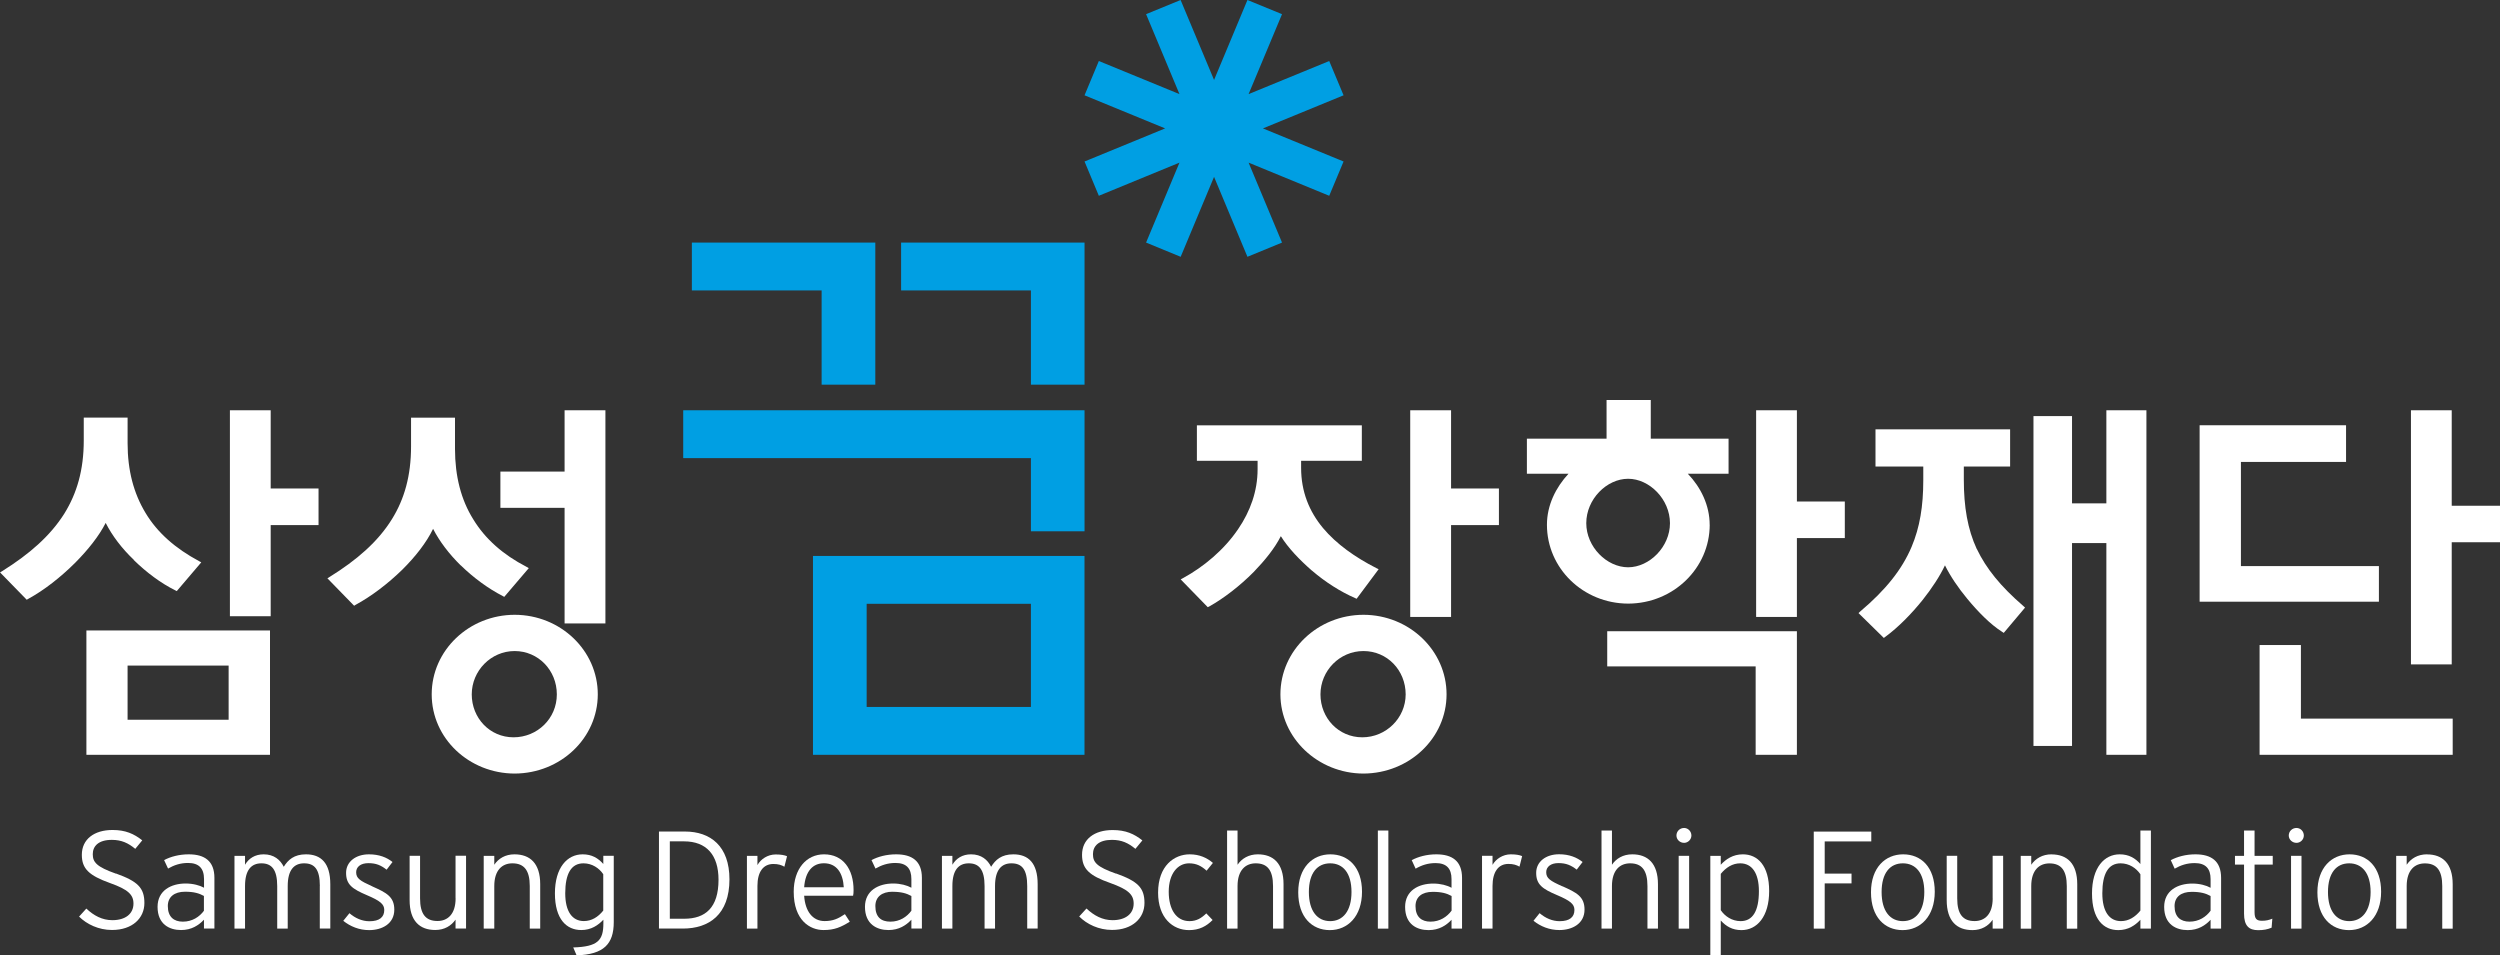 <svg width="157" height="60" viewBox="0 0 157 60" fill="none" xmlns="http://www.w3.org/2000/svg">
<rect x="0" y="0" width="157" height="60" fill="#333333" stroke="none"/>
<g clip-path="url(#clip0_105_12)">
<path d="M32.322 38.609C29.464 38.613 27.111 40.83 27.111 43.604C27.111 46.378 29.464 48.572 32.322 48.58C35.207 48.568 37.541 46.351 37.541 43.604C37.541 40.856 35.207 38.613 32.322 38.609ZM32.251 46.303C30.758 46.303 29.626 45.092 29.626 43.608C29.626 42.123 30.833 40.886 32.319 40.886C33.804 40.886 34.969 42.093 34.969 43.608C34.969 45.121 33.748 46.303 32.247 46.303H32.251Z" fill="white"/>
<path d="M8.401 35.17C9.201 35.952 10.113 36.632 11.007 37.073L11.101 37.122L12.639 35.316L12.492 35.234C11.029 34.449 9.883 33.458 9.136 32.206C8.394 30.976 8.013 29.541 8.013 27.832V26.225H5.26V27.66C5.26 29.514 4.834 30.972 4.042 32.251C3.152 33.664 1.836 34.804 0.151 35.858L0.004 35.948L1.678 37.664L1.769 37.611C2.76 37.073 3.816 36.247 4.736 35.327C5.532 34.524 6.222 33.656 6.637 32.838C7.04 33.638 7.662 34.456 8.405 35.159L8.401 35.17Z" fill="white"/>
<path d="M5.426 47.402H16.956V39.593H5.426V47.402ZM8.012 41.798H14.358V45.2H8.012V41.798Z" fill="white"/>
<path d="M16.999 25.765H14.438V38.699H16.999V32.976H20.004V30.677H16.999V25.765Z" fill="white"/>
<path d="M82.389 35.832C83.23 36.557 84.195 37.166 85.1 37.559L85.195 37.604L86.578 35.746L86.431 35.675C85.112 35.002 83.931 34.172 83.087 33.163C82.223 32.127 81.71 30.882 81.71 29.38V28.939H85.523V26.71H75.165V28.939H78.977V29.473C78.977 30.838 78.517 32.112 77.763 33.215C76.873 34.538 75.572 35.608 74.312 36.295L74.147 36.385L75.847 38.131L75.941 38.086C76.861 37.57 77.872 36.789 78.739 35.914C79.433 35.193 80.055 34.43 80.436 33.671C80.896 34.408 81.601 35.148 82.389 35.836V35.832Z" fill="white"/>
<path d="M100.934 41.85H110.255V47.402H112.845V39.641H100.934V41.85Z" fill="white"/>
<path d="M107.367 32.957C107.367 31.735 106.816 30.609 105.994 29.75H108.554V27.548H103.668V25.122H100.892V27.548H95.889V29.75H98.502C97.706 30.609 97.148 31.724 97.148 32.957C97.148 35.682 99.414 37.899 102.25 37.907C105.085 37.899 107.367 35.682 107.37 32.957H107.367ZM99.618 32.856C99.618 31.346 100.904 30.067 102.246 30.067C103.588 30.067 104.87 31.353 104.874 32.856C104.874 34.34 103.588 35.623 102.246 35.626C100.9 35.623 99.618 34.34 99.618 32.856Z" fill="white"/>
<path d="M112.845 25.765H110.285V38.744H112.845V33.791H115.854V31.495H112.845V25.765Z" fill="white"/>
<path d="M91.127 25.765H88.562V38.744H91.127V32.976H94.132V30.677H91.127V25.765Z" fill="white"/>
<path d="M149.395 35.551H140.73V29.009H147.332V26.706H138.136V37.787H149.395V35.551Z" fill="white"/>
<path d="M35.456 29.615H31.425V31.892H35.456V39.152H38.02V25.765H35.456V29.615Z" fill="white"/>
<path d="M28.94 35.507C29.739 36.288 30.671 36.968 31.568 37.428L31.666 37.484L33.208 35.678L33.058 35.593C31.595 34.837 30.471 33.847 29.721 32.613C28.955 31.391 28.574 29.903 28.574 28.191V26.228H25.814V28.03C25.814 29.884 25.395 31.338 24.619 32.594C23.729 34.034 22.394 35.178 20.705 36.228L20.561 36.318L22.239 38.041L22.322 37.989C23.318 37.45 24.347 36.669 25.264 35.776C26.089 34.957 26.783 34.071 27.198 33.211C27.594 33.989 28.201 34.789 28.932 35.507H28.94Z" fill="white"/>
<path d="M85.625 38.609C82.767 38.613 80.414 40.83 80.41 43.604C80.414 46.351 82.767 48.572 85.625 48.58C88.506 48.568 90.844 46.351 90.844 43.604C90.844 40.856 88.506 38.613 85.625 38.609ZM85.55 46.303C84.06 46.303 82.925 45.092 82.925 43.608C82.925 42.123 84.128 40.886 85.625 40.886C87.122 40.886 88.272 42.093 88.276 43.608C88.272 45.092 87.05 46.303 85.55 46.303Z" fill="white"/>
<path d="M144.497 40.508H141.902V47.402H154.029V45.129H144.497V40.508Z" fill="white"/>
<path d="M153.968 31.761V25.765H151.408V41.724H153.968V34.053H157V31.761H153.968Z" fill="white"/>
<path d="M132.28 31.611H130.123V26.131H127.702V46.845H130.123V34.105H132.28V47.402H134.795V25.765H132.28V31.611Z" fill="white"/>
<path d="M124.142 34.482C123.565 33.23 123.328 31.835 123.328 30.116V29.297H126.235V26.964H117.781V29.297H120.782V30.157C120.782 31.783 120.568 33.11 120.047 34.344C119.448 35.757 118.437 37.035 116.827 38.396L116.714 38.501L118.305 40.063L118.403 39.989C119.203 39.402 120.04 38.553 120.741 37.678C121.329 36.938 121.827 36.176 122.144 35.503C122.464 36.157 122.966 36.908 123.55 37.611C124.233 38.434 124.998 39.215 125.733 39.678L125.835 39.746L127.174 38.157L127.068 38.06C125.628 36.815 124.734 35.705 124.146 34.478L124.142 34.482Z" fill="white"/>
<path d="M7.285 54.867C6.056 54.433 5.826 54.142 5.826 53.641C5.826 53.14 6.18 52.744 7.021 52.744C7.635 52.744 8.05 52.942 8.495 53.308L8.933 52.773C8.416 52.366 7.888 52.123 7.066 52.123C5.916 52.123 5.139 52.703 5.139 53.682C5.139 54.56 5.592 54.983 6.915 55.458C8.039 55.858 8.382 56.183 8.382 56.744C8.382 57.39 7.873 57.787 7.055 57.787C6.421 57.787 5.886 57.499 5.422 57.058L4.966 57.562C5.448 58.044 6.199 58.403 7.032 58.403C8.314 58.403 9.068 57.663 9.068 56.71C9.068 55.757 8.65 55.349 7.289 54.859L7.285 54.867Z" fill="white"/>
<path d="M11.855 53.652C11.256 53.652 10.709 53.798 10.306 54.015L10.554 54.546C10.931 54.329 11.327 54.194 11.81 54.194C12.481 54.194 12.813 54.523 12.813 55.208V55.749C12.542 55.6 12.127 55.484 11.659 55.484C10.747 55.484 9.895 55.922 9.895 56.95C9.895 58.052 10.652 58.407 11.369 58.407C12.029 58.407 12.481 58.105 12.809 57.757V58.314H13.465V55.129C13.465 54.067 12.843 53.652 11.855 53.652ZM12.809 57.193C12.53 57.574 12.078 57.88 11.482 57.88C10.92 57.88 10.539 57.581 10.539 56.901C10.539 56.329 10.947 56 11.621 56C12.183 56 12.508 56.101 12.806 56.265V57.189L12.809 57.193Z" fill="white"/>
<path d="M20.083 55.641V58.314H20.743V55.529C20.743 54.194 20.158 53.652 19.215 53.652C18.469 53.652 18.092 53.996 17.82 54.434C17.602 53.996 17.206 53.652 16.557 53.652C16.01 53.652 15.622 53.91 15.388 54.306V53.749H14.725V58.318H15.388V55.645C15.388 54.632 15.784 54.217 16.418 54.217C17.051 54.217 17.409 54.598 17.409 55.645V58.318H18.069V55.645C18.069 54.632 18.469 54.217 19.095 54.217C19.762 54.217 20.087 54.598 20.087 55.645L20.083 55.641Z" fill="white"/>
<path d="M23.382 55.664C22.601 55.312 22.367 55.159 22.367 54.774C22.367 54.445 22.646 54.206 23.133 54.206C23.619 54.206 23.921 54.337 24.279 54.617L24.649 54.135C24.298 53.847 23.808 53.652 23.171 53.652C22.337 53.652 21.734 54.12 21.734 54.815C21.734 55.548 22.119 55.824 23.042 56.217C23.857 56.565 24.132 56.774 24.132 57.148C24.132 57.593 23.834 57.854 23.201 57.854C22.744 57.854 22.314 57.667 21.945 57.349L21.557 57.828C21.998 58.179 22.548 58.411 23.182 58.411C23.981 58.411 24.762 58.022 24.762 57.125C24.762 56.306 24.253 56.056 23.382 55.667V55.664Z" fill="white"/>
<path d="M28.612 56.415C28.612 57.416 28.107 57.839 27.473 57.839C26.73 57.839 26.38 57.398 26.38 56.415V53.745H25.724V56.527C25.724 57.839 26.361 58.403 27.334 58.403C27.918 58.403 28.344 58.134 28.608 57.753V58.31H29.268V53.742H28.608V56.411L28.612 56.415Z" fill="white"/>
<path d="M33.925 58.314V55.529C33.925 54.213 33.284 53.652 32.307 53.652C31.731 53.652 31.301 53.918 31.041 54.306V53.749H30.377V58.318H31.041V55.645C31.041 54.647 31.535 54.217 32.179 54.217C32.915 54.217 33.269 54.662 33.269 55.645V58.318H33.929L33.925 58.314Z" fill="white"/>
<path d="M35.999 59.499L36.21 59.996C37.922 59.94 38.544 59.282 38.544 57.907V53.746H37.888V54.258C37.563 53.892 37.171 53.652 36.591 53.652C35.622 53.652 34.849 54.482 34.849 56.105C34.849 57.727 35.58 58.407 36.504 58.407C37.126 58.407 37.567 58.105 37.892 57.757V57.992C37.892 59.054 37.541 59.454 36.002 59.499H35.999ZM36.666 57.843C35.938 57.843 35.497 57.245 35.497 56.097C35.497 54.867 35.874 54.217 36.64 54.217C37.187 54.217 37.631 54.523 37.884 54.901V57.185C37.56 57.589 37.156 57.843 36.662 57.843H36.666Z" fill="white"/>
<path d="M45.81 55.226C45.81 53.136 44.622 52.22 43.008 52.22H41.383V58.314H42.883C44.528 58.314 45.81 57.435 45.81 55.222V55.226ZM42.069 52.837H42.955C44.369 52.837 45.123 53.693 45.123 55.248C45.123 57.002 44.298 57.697 42.97 57.697H42.065V52.837H42.069Z" fill="white"/>
<path d="M47.567 54.314V53.749H46.907V58.318H47.567V55.637C47.567 54.763 47.925 54.258 48.57 54.258C48.876 54.258 49.079 54.325 49.26 54.43L49.426 53.772C49.271 53.701 49.049 53.66 48.71 53.66C48.216 53.66 47.775 53.951 47.571 54.321L47.567 54.314Z" fill="white"/>
<path d="M53.367 57.88L53.061 57.409C52.639 57.69 52.322 57.843 51.783 57.843C51.032 57.843 50.565 57.226 50.501 56.254H53.574C53.597 56.146 53.604 56.052 53.604 55.895C53.604 54.591 52.952 53.652 51.749 53.652C50.652 53.652 49.845 54.553 49.845 56.004C49.845 57.802 50.87 58.407 51.715 58.407C52.409 58.407 52.816 58.224 53.37 57.88H53.367ZM51.741 54.213C52.548 54.213 52.937 54.83 52.989 55.72H50.501C50.576 54.699 51.055 54.213 51.741 54.213Z" fill="white"/>
<path d="M55.795 58.407C56.455 58.407 56.911 58.105 57.235 57.757V58.314H57.895V55.129C57.895 54.067 57.273 53.652 56.277 53.652C55.678 53.652 55.135 53.798 54.731 54.015L54.98 54.546C55.357 54.329 55.753 54.194 56.236 54.194C56.911 54.194 57.235 54.523 57.235 55.208V55.749C56.967 55.6 56.553 55.484 56.093 55.484C55.176 55.484 54.32 55.922 54.32 56.95C54.32 58.052 55.078 58.407 55.795 58.407ZM56.051 56.004C56.609 56.004 56.937 56.105 57.235 56.269V57.193C56.956 57.574 56.507 57.88 55.915 57.88C55.323 57.88 54.973 57.581 54.973 56.901C54.973 56.329 55.38 56 56.055 56L56.051 56.004Z" fill="white"/>
<path d="M64.509 55.641V58.314H65.165V55.529C65.165 54.194 64.58 53.652 63.638 53.652C62.891 53.652 62.514 53.996 62.242 54.434C62.024 53.996 61.632 53.652 60.979 53.652C60.433 53.652 60.048 53.91 59.81 54.306V53.749H59.154V58.318H59.81V55.645C59.81 54.632 60.206 54.217 60.84 54.217C61.473 54.217 61.831 54.598 61.831 55.645V58.318H62.488V55.645C62.488 54.632 62.891 54.217 63.517 54.217C64.181 54.217 64.509 54.598 64.509 55.645V55.641Z" fill="white"/>
<path d="M70.093 54.867C68.864 54.434 68.638 54.146 68.638 53.641C68.638 53.136 68.989 52.744 69.829 52.744C70.448 52.744 70.859 52.942 71.304 53.308L71.741 52.777C71.225 52.37 70.697 52.127 69.875 52.127C68.725 52.127 67.952 52.703 67.952 53.682C67.952 54.561 68.397 54.987 69.728 55.454C70.851 55.858 71.194 56.179 71.194 56.744C71.194 57.387 70.685 57.787 69.867 57.787C69.234 57.787 68.698 57.495 68.231 57.054L67.774 57.555C68.257 58.045 69.007 58.4 69.837 58.4C71.115 58.4 71.873 57.66 71.873 56.706C71.873 55.753 71.455 55.346 70.093 54.856V54.867Z" fill="white"/>
<path d="M74.67 54.217C75.134 54.217 75.443 54.381 75.775 54.68L76.171 54.191C75.809 53.877 75.334 53.652 74.712 53.652C73.747 53.652 72.728 54.363 72.728 56.056C72.728 57.649 73.652 58.411 74.67 58.411C75.315 58.411 75.764 58.168 76.152 57.776L75.756 57.361C75.443 57.664 75.142 57.847 74.697 57.847C73.879 57.847 73.396 57.125 73.396 56C73.396 54.875 73.954 54.217 74.674 54.217H74.67Z" fill="white"/>
<path d="M78.992 53.652C78.415 53.652 77.982 53.917 77.718 54.306V52.157H77.061V58.318H77.718V55.645C77.718 54.643 78.223 54.217 78.86 54.217C79.599 54.217 79.946 54.658 79.946 55.645V58.318H80.606V55.529C80.606 54.217 79.965 53.652 78.988 53.652H78.992Z" fill="white"/>
<path d="M83.547 53.652C82.427 53.652 81.529 54.482 81.529 56.037C81.529 57.593 82.389 58.411 83.513 58.411C84.636 58.411 85.534 57.551 85.534 56C85.534 54.449 84.666 53.652 83.547 53.652ZM83.535 57.847C82.736 57.847 82.197 57.222 82.197 56.019C82.197 54.815 82.736 54.217 83.535 54.217C84.335 54.217 84.874 54.819 84.874 56.019C84.874 57.219 84.331 57.847 83.535 57.847Z" fill="white"/>
<path d="M87.189 52.157H86.529V58.318H87.189V52.157Z" fill="white"/>
<path d="M90.198 53.652C89.602 53.652 89.056 53.802 88.656 54.019L88.901 54.553C89.278 54.333 89.674 54.202 90.157 54.202C90.832 54.202 91.156 54.535 91.156 55.208V55.753C90.885 55.6 90.47 55.488 90.01 55.488C89.093 55.488 88.241 55.925 88.241 56.953C88.241 58.06 88.995 58.411 89.716 58.411C90.375 58.411 90.832 58.112 91.156 57.761V58.318H91.816V55.133C91.816 54.067 91.194 53.652 90.198 53.652ZM91.156 57.193C90.877 57.574 90.424 57.88 89.832 57.88C89.274 57.88 88.894 57.581 88.894 56.905C88.894 56.329 89.301 56.008 89.976 56.008C90.538 56.008 90.862 56.105 91.16 56.269V57.193H91.156Z" fill="white"/>
<path d="M93.731 54.314V53.746H93.071V58.318H93.731V55.637C93.731 54.766 94.089 54.254 94.73 54.254C95.04 54.254 95.239 54.322 95.424 54.426L95.59 53.764C95.436 53.697 95.213 53.652 94.874 53.652C94.38 53.652 93.939 53.944 93.731 54.314Z" fill="white"/>
<path d="M98.12 55.663C97.336 55.312 97.102 55.155 97.102 54.77C97.102 54.441 97.385 54.202 97.868 54.202C98.35 54.202 98.659 54.336 99.018 54.613L99.387 54.134C99.033 53.847 98.546 53.648 97.913 53.648C97.076 53.648 96.472 54.116 96.472 54.815C96.472 55.547 96.861 55.824 97.785 56.213C98.599 56.561 98.874 56.77 98.874 57.144C98.874 57.592 98.573 57.85 97.947 57.85C97.487 57.85 97.057 57.663 96.687 57.346L96.303 57.824C96.74 58.175 97.294 58.407 97.928 58.407C98.724 58.407 99.508 58.019 99.508 57.121C99.508 56.299 98.999 56.052 98.128 55.66L98.12 55.663Z" fill="white"/>
<path d="M102.506 53.652C101.925 53.652 101.495 53.917 101.231 54.306V52.157H100.575V58.318H101.231V55.645C101.231 54.643 101.733 54.217 102.374 54.217C103.109 54.217 103.46 54.658 103.46 55.645V58.318H104.12V55.529C104.12 54.217 103.479 53.652 102.506 53.652Z" fill="white"/>
<path d="M106.077 53.746H105.421V58.318H106.077V53.746Z" fill="white"/>
<path d="M105.764 51.996C105.492 51.996 105.281 52.205 105.281 52.471C105.281 52.721 105.492 52.931 105.764 52.931C106.005 52.931 106.22 52.721 106.22 52.471C106.22 52.205 106.005 51.996 105.764 51.996Z" fill="white"/>
<path d="M109.452 53.652C108.83 53.652 108.389 53.955 108.064 54.306V53.749H107.408V60H108.064V57.806C108.389 58.168 108.785 58.411 109.365 58.411C110.33 58.411 111.103 57.574 111.103 55.959C111.103 54.344 110.372 53.652 109.452 53.652ZM109.312 57.847C108.769 57.847 108.321 57.54 108.064 57.159V54.879C108.389 54.482 108.796 54.217 109.286 54.217C110.018 54.217 110.459 54.819 110.459 55.966C110.459 57.193 110.082 57.847 109.312 57.847Z" fill="white"/>
<path d="M114.591 52.841H117.517V52.224H113.904V58.318H114.591V55.477H116.276V54.863H114.591V52.841Z" fill="white"/>
<path d="M119.519 53.652C118.399 53.652 117.498 54.482 117.498 56.037C117.498 57.593 118.362 58.411 119.481 58.411C120.601 58.411 121.503 57.551 121.503 56C121.503 54.449 120.643 53.652 119.519 53.652ZM119.5 57.847C118.701 57.847 118.165 57.222 118.165 56.019C118.165 54.815 118.701 54.217 119.5 54.217C120.3 54.217 120.846 54.819 120.846 56.019C120.846 57.219 120.303 57.847 119.5 57.847Z" fill="white"/>
<path d="M125.141 56.415C125.141 57.417 124.644 57.843 124.003 57.843C123.263 57.843 122.913 57.402 122.913 56.415V53.746H122.253V56.531C122.253 57.846 122.894 58.411 123.871 58.411C124.444 58.411 124.874 58.146 125.138 57.761V58.318H125.797V53.746H125.138V56.415H125.141Z" fill="white"/>
<path d="M128.837 53.652C128.26 53.652 127.83 53.918 127.562 54.306V53.749H126.902V58.322H127.562V55.649C127.562 54.647 128.064 54.221 128.705 54.221C129.444 54.221 129.794 54.662 129.794 55.649V58.322H130.451V55.533C130.451 54.221 129.81 53.656 128.833 53.656L128.837 53.652Z" fill="white"/>
<path d="M134.417 54.261C134.093 53.895 133.697 53.652 133.116 53.652C132.151 53.652 131.378 54.482 131.378 56.108C131.378 57.734 132.106 58.411 133.029 58.411C133.652 58.411 134.089 58.112 134.417 57.761V58.318H135.077V52.157H134.417V54.265V54.261ZM134.417 57.185C134.093 57.585 133.686 57.846 133.195 57.846C132.468 57.846 132.026 57.248 132.026 56.097C132.026 54.867 132.404 54.217 133.169 54.217C133.716 54.217 134.157 54.519 134.417 54.904V57.185Z" fill="white"/>
<path d="M137.871 53.652C137.271 53.652 136.728 53.802 136.325 54.019L136.57 54.553C136.951 54.333 137.347 54.202 137.826 54.202C138.501 54.202 138.825 54.535 138.825 55.208V55.753C138.553 55.6 138.139 55.488 137.675 55.488C136.766 55.488 135.91 55.925 135.91 56.953C135.91 58.06 136.668 58.411 137.388 58.411C138.048 58.411 138.501 58.112 138.825 57.761V58.318H139.485V55.133C139.485 54.067 138.863 53.652 137.871 53.652ZM138.825 57.193C138.546 57.574 138.097 57.88 137.498 57.88C136.94 57.88 136.562 57.581 136.562 56.905C136.562 56.329 136.966 56.008 137.641 56.008C138.203 56.008 138.527 56.105 138.825 56.269V57.193Z" fill="white"/>
<path d="M141.586 52.157H140.926V53.749H140.356V54.299H140.926V57.383C140.926 58.138 141.235 58.415 141.808 58.415C142.155 58.415 142.4 58.366 142.657 58.258L142.702 57.693C142.491 57.779 142.317 57.824 142.049 57.824C141.699 57.824 141.586 57.686 141.586 57.275V54.299H142.728V53.749H141.586V52.157Z" fill="white"/>
<path d="M144.221 51.996C143.949 51.996 143.734 52.205 143.734 52.471C143.734 52.721 143.949 52.931 144.221 52.931C144.47 52.931 144.681 52.721 144.681 52.471C144.681 52.205 144.47 51.996 144.221 51.996Z" fill="white"/>
<path d="M144.534 53.746H143.878V58.318H144.534V53.746Z" fill="white"/>
<path d="M147.551 53.652C146.431 53.652 145.533 54.482 145.533 56.037C145.533 57.593 146.393 58.411 147.517 58.411C148.64 58.411 149.534 57.551 149.534 56C149.534 54.449 148.674 53.652 147.551 53.652ZM147.528 57.847C146.732 57.847 146.197 57.222 146.197 56.019C146.197 54.815 146.732 54.217 147.528 54.217C148.324 54.217 148.874 54.819 148.874 56.019C148.874 57.219 148.331 57.847 147.528 57.847Z" fill="white"/>
<path d="M152.415 53.652C151.834 53.652 151.404 53.918 151.14 54.306V53.749H150.48V58.322H151.14V55.649C151.14 54.647 151.642 54.221 152.283 54.221C153.026 54.221 153.373 54.662 153.373 55.649V58.322H154.029V55.533C154.029 54.221 153.388 53.656 152.415 53.656V53.652Z" fill="white"/>
<path d="M84.376 10.142L79.312 8.064L84.376 5.985L83.475 3.832L78.411 5.91L80.511 0.89L78.339 0L76.243 5.021L74.142 0L71.974 0.89L74.071 5.91L69.007 3.832L68.109 5.985L73.17 8.064L68.109 10.142L69.007 12.295L74.071 10.213L71.974 15.234L74.146 16.127L76.243 11.107L78.339 16.127L80.511 15.234L78.411 10.213L83.475 12.295L84.376 10.142Z" fill="#009FE3"/>
<path d="M51.598 24.157H54.969V15.234H43.449V18.239H51.598V24.157Z" fill="#009FE3"/>
<path d="M64.742 24.157H68.109V15.234H56.59V18.239H64.742V24.157Z" fill="#009FE3"/>
<path d="M42.906 28.77H64.742V33.365H68.109V25.765H42.906V28.77Z" fill="#009FE3"/>
<path d="M51.055 47.402H68.106V34.913H51.055V47.402ZM54.426 37.918H64.742V44.397H54.426V37.918Z" fill="#009FE3"/>
</g>
<defs>
<clipPath id="clip0_105_12">
<rect width="157" height="60" fill="white"/>
</clipPath>
</defs>
</svg>
